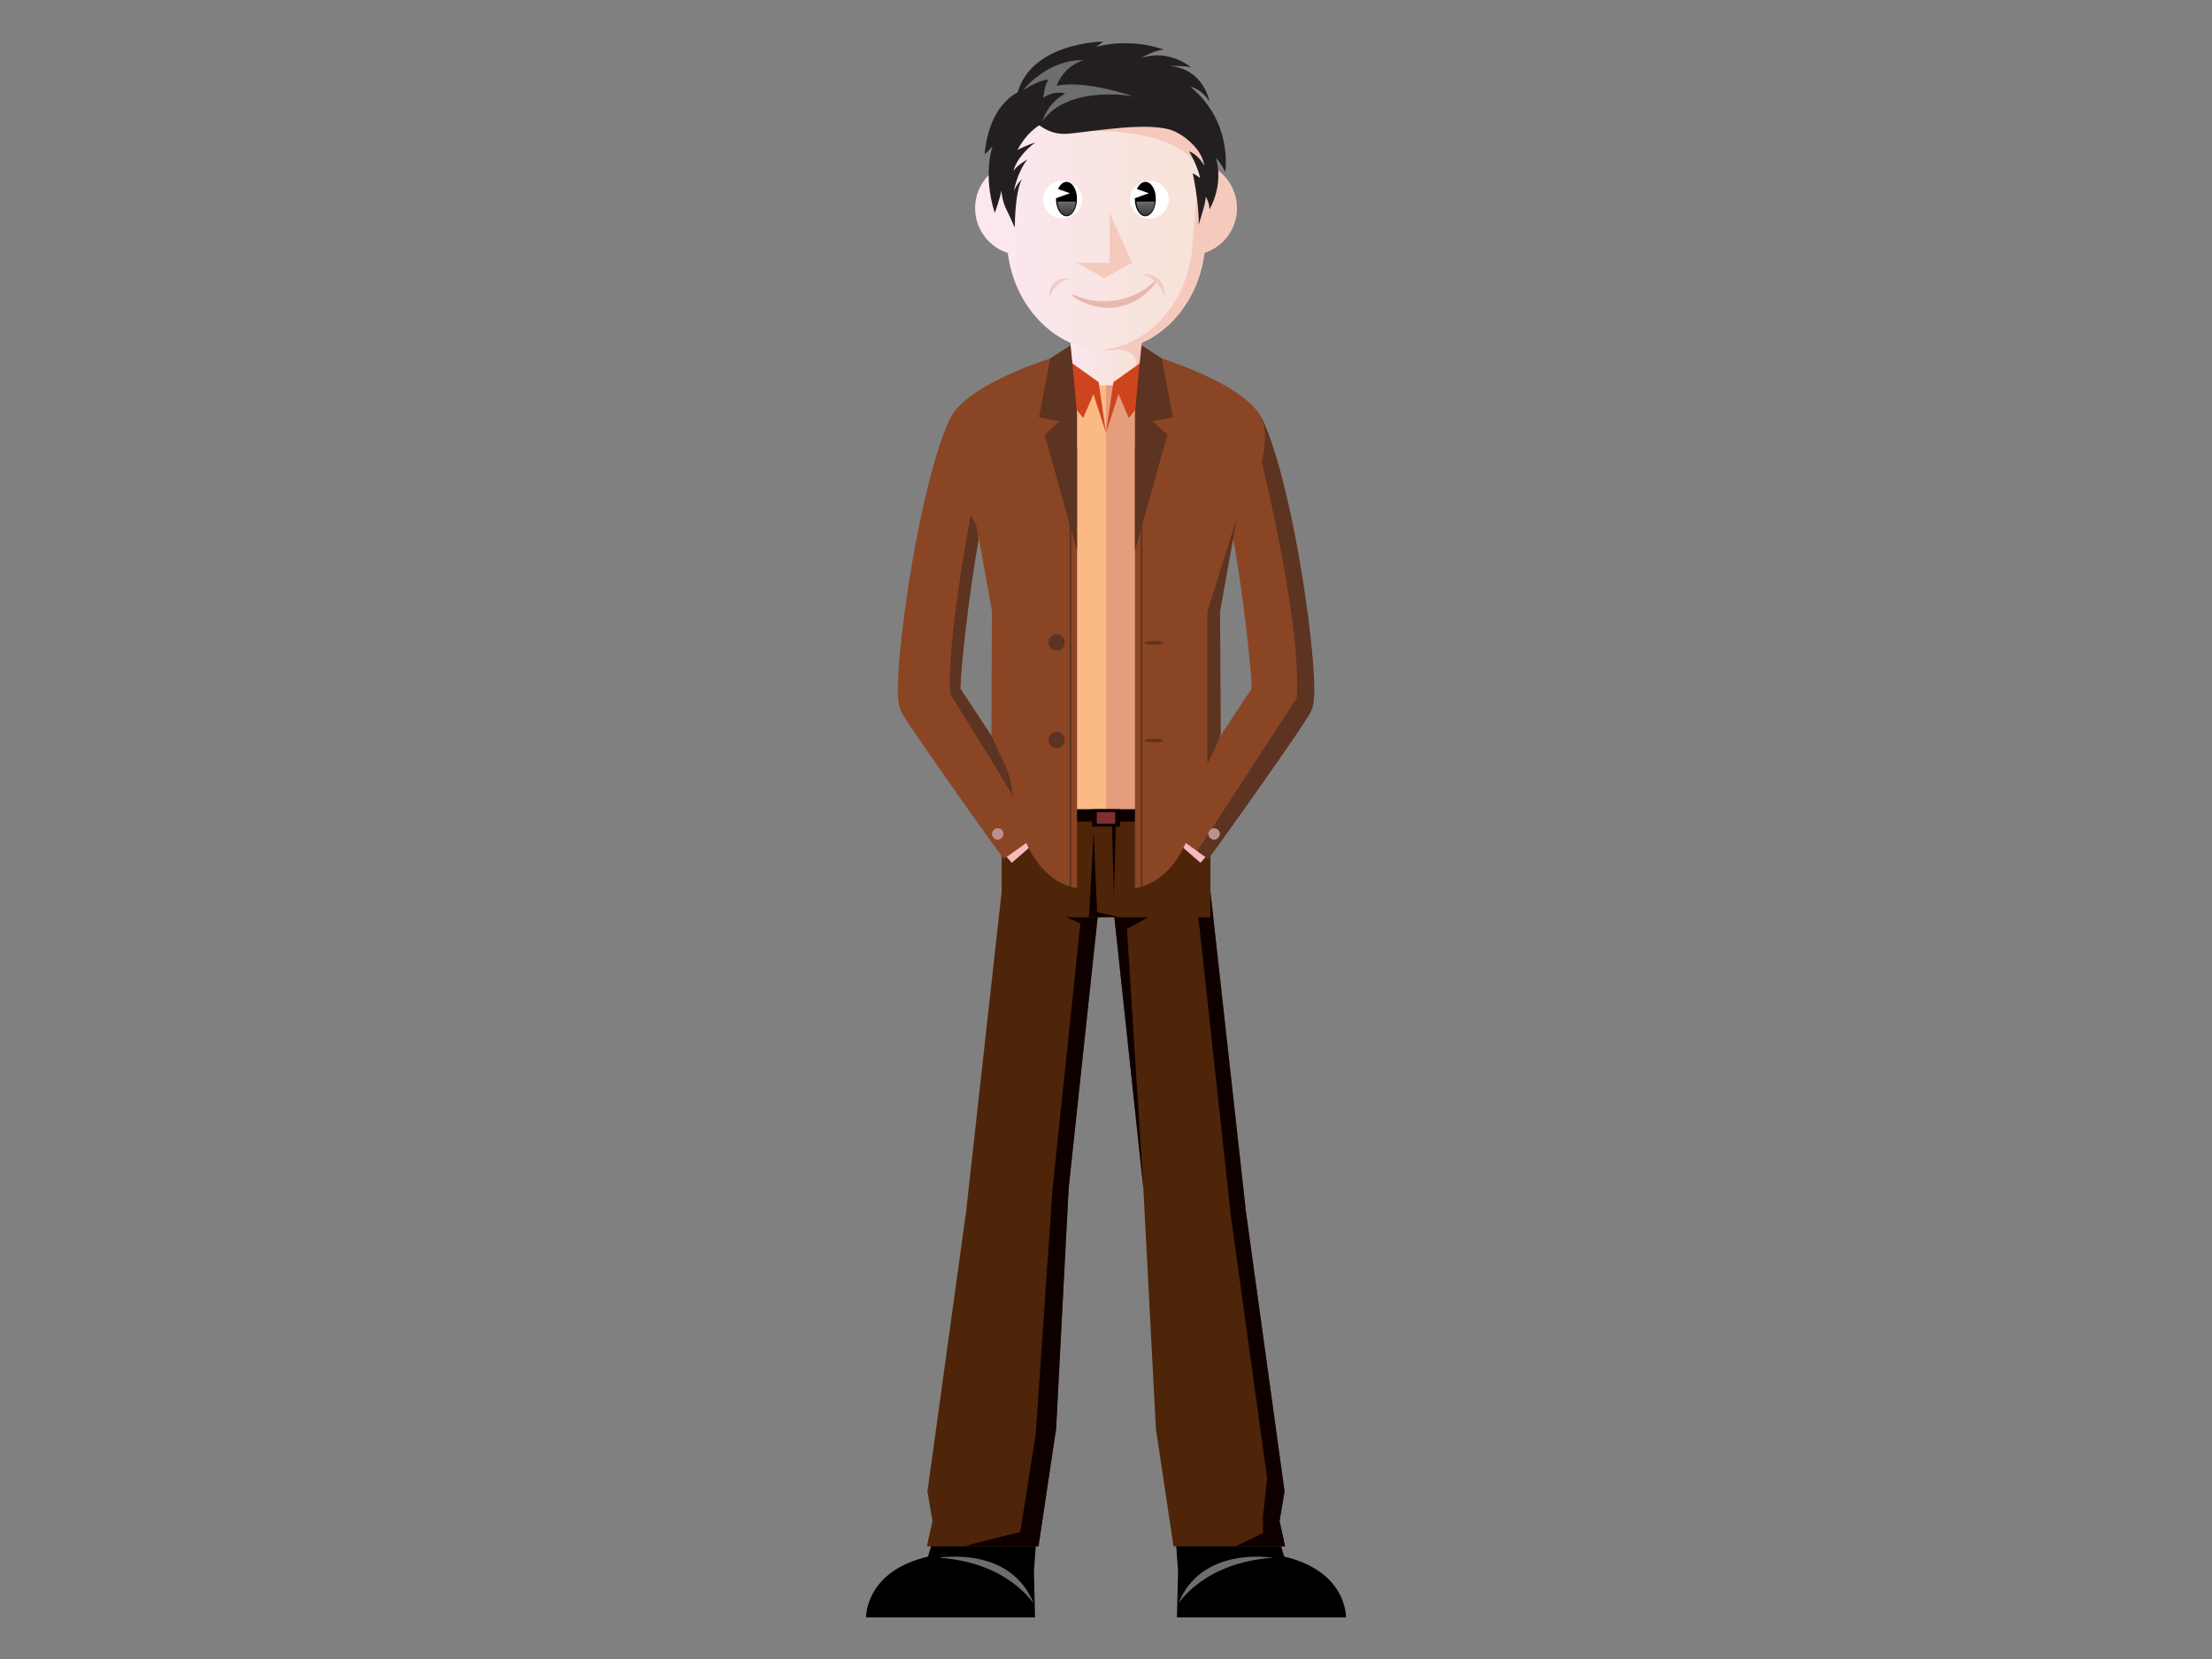 <?xml version="1.0" encoding="utf-8"?><svg version="1.1" id="man" xmlns="http://www.w3.org/2000/svg" xmlns:xlink="http://www.w3.org/1999/xlink" x="0px" y="0px" viewBox="0 0 2048 1536" enable-background="new 0 0 2048 1536" xml:space="preserve"><rect x="0" y="0" width="2048" height="1536" fill="#808080" stroke="none"/><g id="lower-body"><g id="underclothes"><rect x="966.4" y="354.7" fill="#FBBA84" width="115.3" height="417.7"/><rect x="1024" y="354.7" fill="#E69D7C" width="57.6" height="417.7"/></g><g id="shoes"><g id="left-shoe_1_"><path id="left-shoe" d="M864.8,1422.4h94.8l-2.3,32.2l1,42.9H801.9c0,0-1.3-42.6,57.3-56.3L864.8,1422.4z"/><path id="left-shoeline" fill="#6D6E70" d="M869.5,1442.3c0,0,66.2-11.7,87.6,42.6C957.1,1485,933.6,1446.5,869.5,1442.3z"/></g><g id="right-shoe_1_"><path id="right-shoe" d="M1183.2,1422.4h-94.8l2.3,32.2l-1,42.9h156.5c0,0,1.3-42.6-57.2-56.3L1183.2,1422.4z"/><path id="right-shoeline" fill="#6D6E70" d="M1178.5,1442.3c0,0-66.2-11.7-87.6,42.6C1090.9,1485,1114.4,1446.5,1178.5,1442.3z" /></g></g><g id="pants"><g id="left-leg"><polygon id="left-trouser" fill="#4E2508" points="1016.3,848.6 1016.3,848.6 927.4,825.5 894.9,1117.9 895,1117.9 858.7,1380.8   863.3,1408.3 858.2,1431.7 961.5,1431.7 977.8,1322.9 989.4,1100.1 "/><path id="left-legline" fill="#0F0000" d="M1000.3,854.9l-25.9,246.8L959,1327.3l-14.4,91.2c0,0-34.2,8-51.4,13.1h68.3l16.3-108.8  l11.6-222.7l26.9-250.9h9l0-0.1l-90.4-21.9L1000.3,854.9z"/></g><g id="right-leg"><polygon id="right-trouser" fill="#4E2508" points="1031.7,848.6 1031.7,848.6 1120.6,824.7 1153.1,1117.9 1153,1117.9   1189.3,1380.8 1184.7,1408.3 1189.8,1431.7 1086.5,1431.7 1070.2,1322.9 1058.6,1100.1 "/><polygon id="right-legline" fill="#0F0000" points="1169.3,1419.5 1143.7,1431.7 1189.8,1431.7 1184.7,1408.3 1189.3,1380.8   1153,1117.9 1153.1,1117.9 1120.6,825.3 1120.6,764.3 1103.1,755 1089.6,789.6 1105,807.8 1139.6,1125.7 1173.2,1368.6   1169.3,1404.2 "/><polygon id="under-line" fill="#0F0000" points="1043.4,860 1096.7,831.1 1031.7,848.6 1031.7,848.6 1058.6,1100.1"/></g><g id="hip_1_"><rect id="hip" x="927.4" y="749.7" fill="#4E2508" width="193.3" height="99.5"/><g id="hip-line"><polygon fill="#0F0000" points="1012.6,769.9 1008.2,849 1035.9,849 1015.8,844.6"/><polygon fill="#0F0000" points="1033.5,751.4 1031.3,831.6 1029.3,751.3"/></g></g><g id="belt_1_"><rect id="belt" x="976.9" y="749.2" fill="#0F0000" width="90.3" height="11.5"/><rect x="1011.1" y="749.2" fill="#0F0000" width="25.9" height="16.1"/><rect x="1015.5" y="752" fill="#7F2F30" width="17" height="10.6"/></g><animateTransform id="pantsTrasnlateAnim1" attributeName="transform" type="translate" calcMode="spline" keySplines="0.2 0.4 0.2 0.1; 0.3 0.6 0.9 1; 0 1 1 0" begin="0s" repeatCount="indefinite" from="0 0" to="0 0" dur="3.3s" keyTimes="0; 0.30; 0.60; 1" values="0 0; 0 12; 0 0; 0 0"/></g></g><g id="upper-body"><linearGradient id="neck_1_" gradientUnits="userSpaceOnUse" x1="991.161" y1="322.277" x2="1056.856" y2="322.277"><stop offset="0" style="stop-color:#FCE7F0"/><stop offset="0.835" style="stop-color:#F7E3D9"/></linearGradient><rect id="neck" x="991.2" y="287.7" fill="url(#neck_1_)" width="65.7" height="69.1"/><path id="neck-shadow" fill="#F5CABD" d="M1056.9,342.6v-26.3l-20.6,7.8c0,0,18.3-0.3,15.8,16.9C1052,341,1054.3,342,1056.9,342.6z  "/><g id="underclothes-collar"><polygon fill="#CE451D" points="980.9,327.9 1017.2,353.8 1002.9,387 968.1,343.7"/><polygon fill="#CE451D" points="1067.1,327.9 1030.9,353.8 1045.1,387 1079.9,343.7"/><g><polygon fill="#CE451D" points="1017.2,353.8 1024,400.9 1011.4,361.8"/><polygon fill="#CE451D" points="1030.8,353.8 1024,400.9 1036.6,361.8"/></g></g><g id="left-hand_1_"><path id="left-arm" fill="#8A4524" d="M889.1,639c0.4-26.9,12.6-129.1,24.3-174.1c0,0-24.5-86.1-27.4-86.7c-3.8,4.2-7,10.6-7,10.6  c-27.3,59.9-48,205.2-47.7,250c0,0-0.1,11.8,2.2,18c1.7,4.5,8.4,14,8.4,14L889.1,639z"/><rect id="left-shirt-sleeve" x="925.2" y="768.3" transform="matrix(0.754 -0.657 0.657 0.754 -276.634 814.73)" fill="#F5BBBD" width="48.6" height="16.8"/><path id="left-hand" fill="#8A4524" d="M840.1,668.2c18.3,28,75,108.1,89.3,127l43.6-30.9c-14.3-21.1-79.4-120.1-84.1-127.1  L840.1,668.2z"/><path id="left-hand-shadow" fill="#5D3321" d="M944,720.8c-23-34.7-50.7-76.8-54.9-83.2c0.6-22.6,8.1-88.8,16.8-137.6l-5-33.9  c0,0-26.1,133-20.6,177.5c0,0,60.1,95.1,62.3,102.9L944,720.8z"/><path id="left-buckle" fill="#BC908E" d="M929.1,772.1c0,2.9-2.4,5.3-5.3,5.3c-2.9,0-5.3-2.4-5.3-5.3c0-2.9,2.4-5.3,5.3-5.3  C926.8,766.8,929.1,769.2,929.1,772.1z"/><animateTransform id="left-handRotateAnim1" attributeName="transform" type="rotate" calcMode="spline" keySplines="0.2 0.4 0.2 0.1; 0.3 0.6 0.9 1; 0 1 1 0; 0.2 0.4 0.2 0.1; 0.3 0.6 0.9 1; 0 1 1 0" begin="0s" repeatCount="indefinite" from="0 908 405" to="0 908 405" dur="6.6s" keyTimes="0; 0.15; 0.30; 0.5; 0.65; 0.80; 1" values="0 908 405; -2 908 405; 0 908 405; 0 908 405; -2 908 405; 0 908 405; 0 908 405"/></g><g id="right-hand_1_"><path id="right-arm" fill="#8A4524" d="M1158.9,639c-0.4-26.9-12.6-129.1-24.3-174.1c0,0,24.5-86.1,27.4-86.7  c3.8,4.2,7,10.6,7,10.6c27.3,59.9,48,205.2,47.7,250c0,0,0.1,11.8-2.2,18c-1.7,4.5-8.4,14-8.4,14L1158.9,639z"/><rect id="right-shirt-sleeve" x="1074.3" y="768.3" transform="matrix(-0.754 -0.657 0.657 -0.754 1416.725 2083.962)" fill="#F5BBBD" width="48.6" height="16.8"/><path id="right-hand" fill="#8A4524" d="M1207.9,668.2c-18.3,28-75,108.1-89.3,127l-43.6-30.9c14.3-21.1,79.4-120.1,84.1-127.1  L1207.9,668.2z"/><path id="right-hand-shadow" fill="#5D3321" d="M1108.5,788l10.2,7.2c14.3-18.9,71-99,89.3-127l0,0c2.1-3.2,5.4-8.4,6.6-11.4  c2.3-6.2,2.2-18,2.2-18c0.3-44.7-20.4-190.1-47.7-250c0,0-0.7-1.5-1.9-3.5l-3.9,22.2c0,0,42.5,165.7,37.3,238.8L1108.5,788z"/><path id="right-buckle" fill="#BC908E" d="M1129.4,772.1c0,2.9-2.4,5.3-5.3,5.3s-5.3-2.4-5.3-5.3c0-2.9,2.4-5.3,5.3-5.3  S1129.4,769.2,1129.4,772.1z"/><animateTransform id="right-handRotateAnim1" attributeName="transform" type="rotate" calcMode="spline" keySplines="0.2 0.4 0.2 0.1; 0.3 0.6 0.9 1; 0 1 1 0; 0.2 0.4 0.2 0.1; 0.3 0.6 0.9 1; 0 1 1 0" begin="0s" repeatCount="indefinite" from="0 1140 405" to="0 1140 405" dur="6.6s" keyTimes="0; 0.15; 0.30; 0.5; 0.65; 0.80; 1" values="0 1140 405; 2 1140 405; 0 1140 405; 0 1140 405; 2 1140 405; 0 1140 405; 0 1140 405"/></g><g id="jacket_1_"><g id="sleeve"><path id="left-sleeve" fill="#8A4524" d="M973.7,331.5c0,0-74.7,22.7-92.4,53.3c-17.7,30.6,22,100.4,22,100.4l61.2-25.1  L973.7,331.5z"/><path id="right-sleeve" fill="#8A4524" d="M1074.3,331.5c0,0,74.7,22.7,92.4,53.3c17.7,30.6-22,100.4-22,100.4l-61.2-25.1  L1074.3,331.5z"/></g><g id="jacket"><path id="left-jacket" fill="#8A4524" d="M997.2,415.4l-9.7-89.1l-19,9c0,0-17.9,46.6-38.1,65.3c-6,21-31.6,56.5-31.6,56.5  l19.6,108.6l-0.5,114.1c7.6,23.2,16.1,27.6,19.2,52.4c5.4,39.8,21.6,83,60.1,90.2L997.2,415.4z"/><path id="right-jacket" fill="#8A4524" d="M1050.8,415.4l9.7-89.1l19,9c0,0,17.9,46.6,38.1,65.3c6,21,31.6,56.5,31.6,56.5  l-19.6,108.6l0.5,114.1c-7.6,23.2-16.1,27.6-19.2,52.4c-5.4,39.8-21.6,83-60.1,90.2L1050.8,415.4z"/></g><g id="jacket-coller"><polygon id="left-collar" fill="#5D3321" points="997.2,383.2 993.2,339.4 991.2,319.7 972.4,331.8 962,386.4 980.9,390   967.3,402.6 997.2,510 "/><polygon id="right-collar" fill="#5D3321" points="1050.8,383.2 1054.8,339.4 1056.9,319.7 1075.6,331.8 1086,386.4 1067.1,390   1080.8,402.6 1050.8,510 "/></g><g id="button"><path fill="#5D3321" d="M985.8,594.8c0,4.1-3.3,7.5-7.5,7.5c-4.1,0-7.5-3.3-7.5-7.5c0-4.1,3.3-7.5,7.5-7.5  C982.4,587.3,985.8,590.6,985.8,594.8z"/><path fill="#5D3321" d="M985.8,685.1c0,4.1-3.3,7.5-7.5,7.5c-4.1,0-7.5-3.3-7.5-7.5c0-4.1,3.3-7.5,7.5-7.5  C982.4,677.6,985.8,681,985.8,685.1z"/></g><g id="knot"><ellipse fill="#5D3321" cx="1068.4" cy="595.2" rx="8.6" ry="1.7"/><ellipse fill="#5D3321" cx="1068.4" cy="685.6" rx="8.6" ry="1.7"/></g><g id="jacket-line"><path fill="#5D3321" d="M1057.7,820.5V464.8h-1.6V821C1056.6,820.9,1057.1,820.7,1057.7,820.5z"/><path fill="#5D3321" d="M990.3,820.5c0.5,0.2,1.1,0.3,1.6,0.5V464.8h-1.6V820.5z"/></g><path id="jacket-shadow" fill="#5D3321" d="M1117.9,566.2v141c3.7-7.8,8-14.9,12.2-27.5l-0.5-114.1l13.7-75.7l1.3-8.8  L1117.9,566.2z"/></g><animateTransform id="upper-bodyTrasnlateAnim1" attributeName="transform" type="translate" calcMode="spline" keySplines="0.2 0.4 0.2 0.1; 0.3 0.6 0.9 1; 0 1 1 0" begin="0s" repeatCount="indefinite" from="0 0" to="0 0" dur="3.3s" keyTimes="0; 0.30; 0.60; 1" values="0 0; 0 16; 0 0; 0 0"/></g><g id="head"><path id="right-ear" fill="#F5CABD" d="M1145.3,192.7c0,24.1-19.5,43.6-43.6,43.6c-24.1,0-43.6-19.5-43.6-43.6s19.5-43.6,43.6-43.6  C1125.8,149.1,1145.3,168.6,1145.3,192.7z"/><g id="left-ear"><path fill="#FCE7F0" d="M990,192.7c0,24.1-19.5,43.6-43.6,43.6c-24.1,0-43.6-19.5-43.6-43.6s19.5-43.6,43.6-43.6  C970.4,149.1,990,168.6,990,192.7z"/></g><linearGradient id="face_1_" gradientUnits="userSpaceOnUse" x1="922.861" y1="203.345" x2="1125.156" y2="203.345"><stop offset="0" style="stop-color:#FCE7F0"/><stop offset="0.835" style="stop-color:#F7E3D9"/></linearGradient><path id="face" fill="url(#face_1_)" d="M922.9,114.4l9.4,111.6c3.2,55.9,44.2,98.5,91.8,98.5c47.6,0,88.6-42.6,91.8-98.5  l9.4-111.6L968.8,82.1L922.9,114.4z"/><path id="hair-shadow" fill="#F5CABD" d="M990.4,122.2c0,0,104.7-10.8,123.9,41.3c0,0,5.5-18,5.5-19.9c0-2-16.4-32.8-18.4-33.4  c-2-0.7-53.7-7.2-53.7-7.2l-33.4,9.2L990.4,122.2z"/><path id="face-shadow" fill="#F5CABD" d="M1108.9,167.3L1104,226c-3,53.6-40.8,94.9-85.9,98.3c2,0.1,3.9,0.2,5.9,0.2  c47.6,0,88.6-42.6,91.8-98.5l4.3-50.6L1108.9,167.3z"/><path id="mouth" fill="#E7B8AE" d="M1033.5,278c-14,2.3-27.5,0.3-39.2-5l-2.6,0.4c11.5,8.4,27.1,13.5,42.9,10.9  c15.8-2.6,28.7-12.5,36.9-24.2l-2.6,0.4C1059.6,269.3,1047.4,275.7,1033.5,278z"/><g id="nose"><polygon fill="#F5CABD" points="1022.6,257.6 1048.1,243.3 997,243.3"/><polygon fill="#F5CABD" points="1027.4,246.4 1027.4,197.2 1048.2,243.2"/></g><g id="smile-line"><path id="right-smileline" fill="#F5CABD" d="M1070.5,261.6c4,4,6.5,8.7,7.4,13.4c1.2-5.6-0.3-11.7-4.7-16.1  c-4.4-4.4-10.5-5.9-16.1-4.7C1061.8,255.2,1066.5,257.7,1070.5,261.6z"/><path id="left-smileline" fill="#F5CABD" d="M978.2,264.6c-3.4,3.4-5.6,7.5-6.4,11.5c-1.1-4.8,0.3-10.1,4-13.9  c3.8-3.8,9-5.1,13.9-4C985.7,259.1,981.6,261.2,978.2,264.6z"/></g><g id="hair"><path fill="#231F20" d="M952,106c0,0,13.8,19.3,35.2,17.9c21.5-1.4,78.8-12.6,100.9-2c11.3,5.4,25.4,18.1,26.8,31.5  c0,0-4.8-9.9-14-13.3c0,0,7.7,12.6,10.3,24.9c0,0-2.4-2.3-6.9-4.6c0,0,6.1,27.9,5.5,47.9c0.9-3.7,6.6-20.2,6.6-26.2  c0,0,3.4,5.4,3.4,11.7c0,0,13.3-21.1,6.1-47.5c0,0,5,5.3,8.5,12.9c0,0,7.6-45.9-32.1-78.8c0,0,10.2,1.7,17.6,13.9  c0,0-5.1-30.5-36.9-33.2c0,0,14.9-0.4,20,1.4c0,0-20.6-17.7-46.3-8.8c0,0,11.2-7.2,20.9-7.7c0,0-29.1-11.6-62.7-2.6l6.6-4.9  c0,0-68.6,0.3-80.1,50.1C941.2,88.6,946.3,100.3,952,106z"/><path fill="#231F20" d="M946.8,83.5c0,0-30.3,8-35.2,59.2c0,0,2-1.1,7.4-7.4c0,0-9.4,26,2,61.8c0,0,5.7-15.4,6-20.9  c0,0,0.9,10.1,4.6,17.3c0,0,3.5,7.2,8,17.2c0,0-0.3-31.5,6.5-44.6c0,0-5.2,4.5-7.4,11c0,0,2.8-17.3,12.5-29.4  c0,0-9.7,5.3-12.8,10.5c0,0,1.8-12.3,20.1-26.3c0,0-12.4,4.2-16.4,7.1c0,0,10.4-23.3,33.8-29L946.8,83.5z"/><path fill="#6D6E70" d="M947.2,83.5c0,0,22.1-28.6,56.3-27.8c0,0-17.5,3.9-25.3,23.8c0,0,21.4-6.6,71.1,9.7c0,0-59.4-11.2-84,22.7  c0,0,3.9-16,21-25.3c0,0-9.3-3.5-20.3,3.9c0,0,0.8-11.3,4.7-16.7C970.7,73.6,962.9,73.5,947.2,83.5z"/></g><g id="eyes_1_"><g id="eyes"><g><path fill="#FFFFFF" d="M1001.8,184.8c0,9.6-8,17.4-18,17.4c-9.9,0-18-7.8-18-17.4c0-9.6,8.1-17.4,18-17.4  C993.8,167.3,1001.8,175.1,1001.8,184.8z"/><path fill="#FFFFFF" d="M1082.2,184.8c0,9.6-8.1,17.4-18,17.4c-9.9,0-18-7.8-18-17.4c0-9.6,8.1-17.4,18-17.4  C1074.1,167.3,1082.2,175.1,1082.2,184.8z"/></g><g><path d="M987.5,168.4c-3.2,0-6.1,2.6-7.9,6.6l11.1,3.9l-12.9,4.6c0,0.3-0.1,0.6-0.1,0.8c0,8.8,4.4,15.9,9.7,15.9  c5.4,0,9.7-7.1,9.7-15.9C997.2,175.6,992.9,168.4,987.5,168.4z"/><path d="M1060.5,168.4c-3.2,0-6.1,2.6-7.9,6.6l11.1,3.9l-12.9,4.6c0,0.3-0.1,0.6-0.1,0.8c0,8.8,4.4,15.9,9.7,15.9  c5.4,0,9.7-7.1,9.7-15.9C1070.3,175.6,1065.9,168.4,1060.5,168.4z"/></g></g><linearGradient id="SVGID_1_" gradientUnits="userSpaceOnUse" x1="1060.622" y1="181.801" x2="1060.622" y2="209.464"><stop offset="0" style="stop-color:#FFFFFF"/><stop offset="1" style="stop-color:#231F20"/></linearGradient><path opacity="0.5" fill="url(#SVGID_1_)" d="M1052.1,186.6c0.4,7.2,4,12.8,8.5,12.8c4.5,0,8.1-5.6,8.5-12.8H1052.1z"/><linearGradient id="SVGID_2_" gradientUnits="userSpaceOnUse" x1="987.515" y1="181.801" x2="987.515" y2="209.464"><stop offset="0" style="stop-color:#FFFFFF"/><stop offset="1" style="stop-color:#231F20"/></linearGradient><path opacity="0.5" fill="url(#SVGID_2_)" d="M979,186.6c0.4,7.2,4,12.8,8.5,12.8c4.5,0,8.1-5.6,8.5-12.8H979z"/></g><animateTransform id="headTrasnlateAnim1" attributeName="transform" type="translate" calcMode="spline" keySplines="0.2 0.4 0.2 0.1; 0.3 0.6 0.9 1; 0 1 1 0" begin="0s" repeatCount="indefinite" from="0 0" to="0 0" dur="3.3s" keyTimes="0; 0.30; 0.60; 1" values="0 0; 0 15; 0 0; 0 0"/></g></svg>
